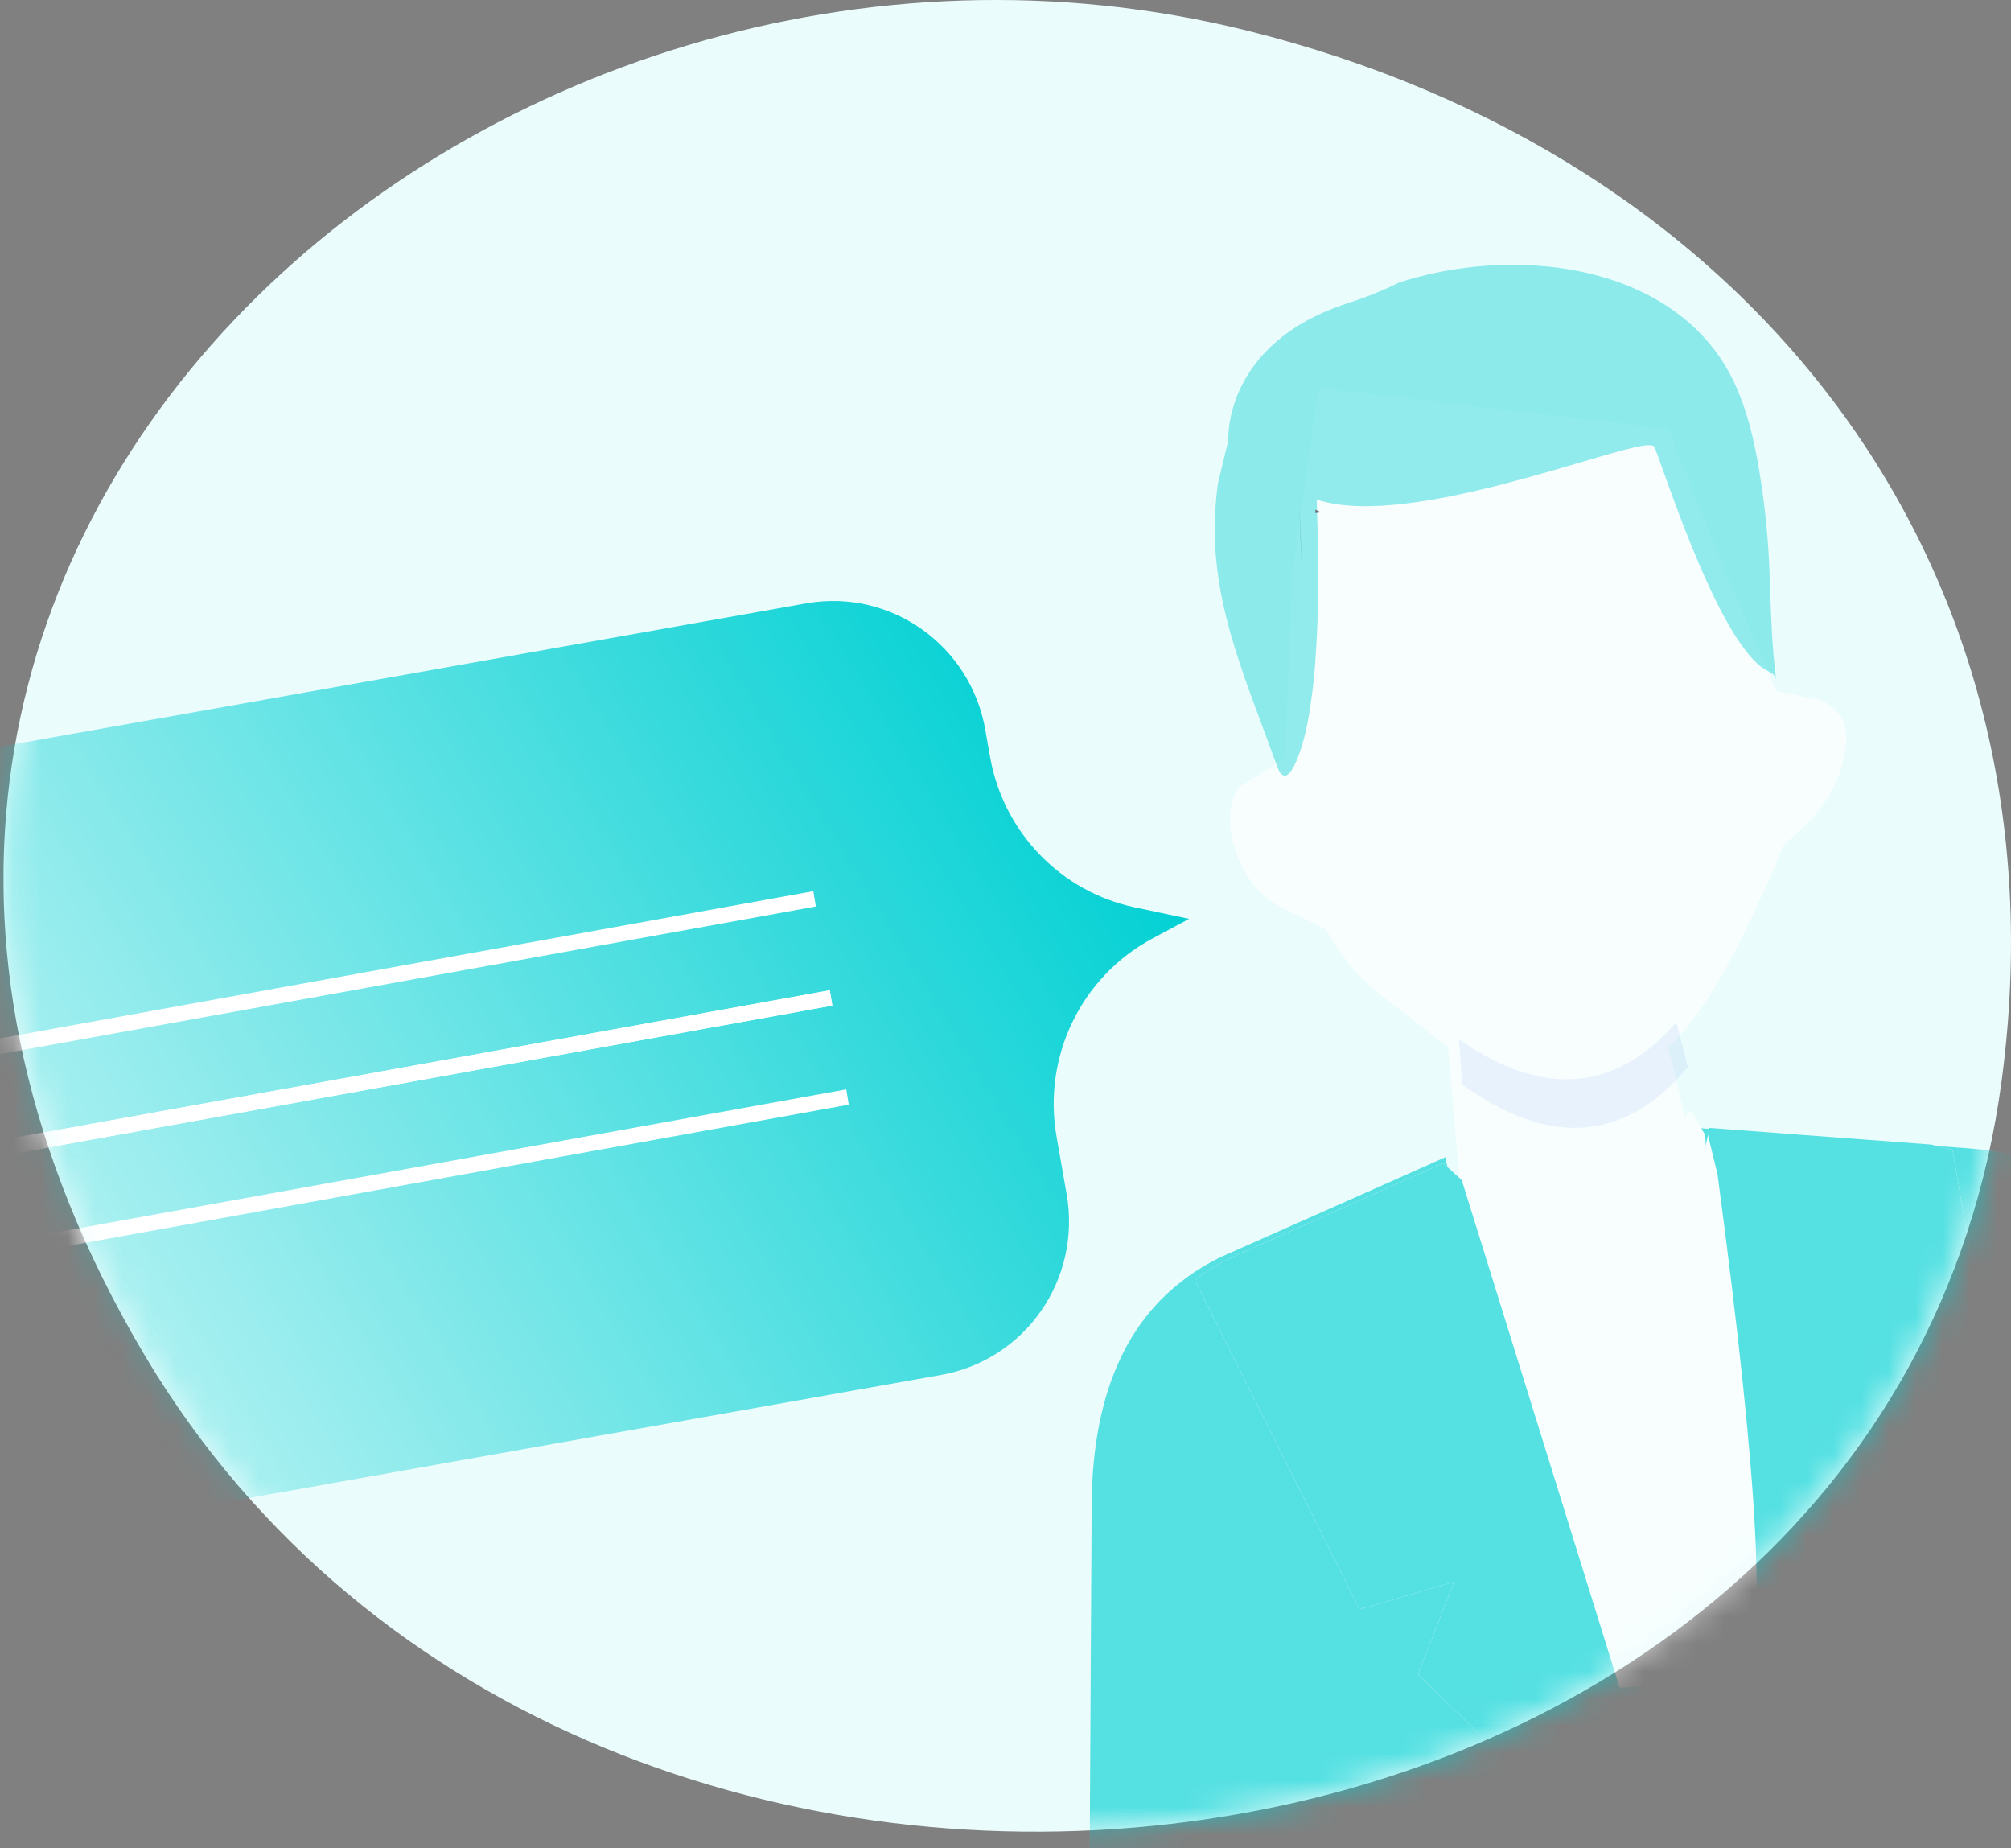 <svg xmlns="http://www.w3.org/2000/svg" xmlns:xlink="http://www.w3.org/1999/xlink" width="74" height="68" viewBox="0 0 74 68">
    <rect x="0" y="0" width="74" height="68" fill="#808080" stroke="none"/>
    <defs>
        <linearGradient id="prefix__c" x1="100%" x2="0%" y1="68.973%" y2="31.027%">
            <stop offset="0%" stop-color="#00D0D3" stop-opacity="0"/>
            <stop offset="100%" stop-color="#00D0D3"/>
        </linearGradient>
        <path id="prefix__a" d="M68.23 50.593c.165-.264.327-.53.488-.8C86.147 20.34 56.04-5.805 28.114 1.126 9.69 5.7-2.208 20.651.344 39.762c4.182 31.318 51.11 37.51 67.886 10.831z"/>
    </defs>
    <g fill="none" fill-rule="evenodd" transform="matrix(-1 0 0 1 74 0)">
        <mask id="prefix__b" fill="#fff">
            <use xlink:href="#prefix__a"/>
        </mask>
        <use fill="#EBFCFC" xlink:href="#prefix__a"/>
        <g mask="url(#prefix__b)">
            <g>
                <g opacity=".64">
                    <path fill="#FFF" d="M30.209 38.905L20.96 37.206 21.483 35.038 22.547 30.62 23.673 25.945 31.328 26.014 30.885 31.115 30.459 36.035z" transform="translate(-10.368 9.72)"/>
                    <path fill="#FFF" d="M44.288 61.585L.224 53.84l3.227-13.987c.878-3.812 3.941-6.67 7.67-7.235.227-.034.454-.062.684-.079l1.884-.141 3.065-.23 1.634-.121 3.473-.262.13-.01-.074.276-.399 1.493.782.33 5.813 2.463 2.063.874.816-3.508.195-.846.491.22 1.683.75 1.824.81 4.178 1.855c.498.232.97.514 1.41.843l.053.042c2.449 1.852 3.352 4.857 3.372 8.274l.09 15.933z" transform="translate(-10.368 9.72)"/>
                    <path fill="#00D0D3" d="M44.288 61.585L.224 53.84l3.227-13.987c.878-3.812 3.941-6.67 7.67-7.235.227-.034.454-.062.684-.079l1.884-.141 3.065-.23 1.634-.121 3.473-.262.13-.01-.074.276-.399 1.493.782.33 5.813 2.463 2.063.874.816-3.508.195-.846.491.22 1.683.75 1.824.81 4.178 1.855c.498.232.97.514 1.41.843l.053.042c2.449 1.852 3.352 4.857 3.372 8.274l.09 15.933z" transform="translate(-10.368 9.72)"/>
                    <path fill="#FFF" d="M37.017 21.105c-.299 1.41-1.017 2.76-1.817 3.971-.116.17-.228.338-.344.5-.708 1.01-1.76 1.627-2.718 2.41-.427.349-.876.696-1.348 1.013-1.47.993-3.144 1.72-4.906 1.409-1.35-.239-2.442-1.021-3.35-2.053-1.322-1.5-2.254-3.528-3.022-5.18-.22-.477-.416-.911-.584-1.324-.487-1.238-.702-2.331-.46-3.971.118-.755.31-1.496.573-2.212.489-1.368 1.162-2.685 1.703-4.026l2.241-5.588L35.856 4.56l.956 6.794.226 5.691c.022.54.068 1.093.098 1.65.043.81.043 1.626-.12 2.41z" transform="translate(-10.368 9.72)"/>
                    <path fill="#1F60E5" d="M30.561 30.182c-1.466 1.046-3.157 1.843-4.938 1.523-1.366-.246-2.462-1.08-3.367-2.173l.43-1.643c.88 1.02 1.936 1.792 3.244 2.028 1.706.307 3.327-.411 4.75-1.392l-.119 1.657z" opacity=".11" transform="translate(-10.368 9.72)"/>
                    <path fill="#FFF" d="M19.664 15.577l-2.122.43c-.691.148-1.166.779-1.114 1.478.082 1.204.621 2.332 1.508 3.157l1.535 1.415.193-6.48zM39.042 21.037c-.176.925-.712 1.845-1.307 2.3-.01.01-.02.018-.031.025-.028.022-.058.04-.088.062-.178.121-.364.23-.556.324l-1.719.839-.125.062 1.837-6.48.038.025 1.691 1.048c.01.01.017.021.024.033.311.492.358 1.13.236 1.762z" transform="translate(-10.368 9.72)"/>
                    <path fill="#2D1D2C" d="M36.475 11.04c.016-.91.054-1.615.075-1.943l-.075 1.944zM35.864 11.689v-.648c.002.21 0 .424 0 .648zM39.799 9.097c-.026-.212-.057-.425-.093-.648.038.223.069.436.093.648z" transform="translate(-10.368 9.72)"/>
                    <path fill="#FFF" d="M36.512 16.225c-1.03-2.127-1.995-6.299-1.995-6.299-1.796.817-9.769-1.793-9.769-1.793-.778 1.82-2.056 3.432-3.14 4.584 1.196-2.463 2.204-5.842 2.366-6.155.03-.056.14-.07.322-.047 1.616.201 8.797 3.222 12.034 2.088v.082c-.012.221-.04.895-.054 1.806v.04c-.024 1.572.002 3.825.236 5.694zM34.337 49.49l-3.472-1.007 1.327 3.398-6.657 6.504-7.922 7.736-4.026-9.841-3.643-8.916 3.952-5.038-2.981-.525 1.607-9.209.78-.202 3.062-.23 1.632-.121 3.469-.262.055.262.377 1.825 1.358 6.545 4.447-4.071 2.875-2.637.686-.628 1.681.752 1.822.811 4.173 1.857c.497.232.969.515 1.408.844l.053.042-6.063 12.112z" transform="translate(-10.368 9.72)"/>
                    <path fill="#00D0D3" d="M34.337 49.49l-3.472-1.007 1.327 3.398-6.657 6.504-7.922 7.736-4.026-9.841-3.643-8.916 3.952-5.038-2.981-.525 1.607-9.209.78-.202 3.062-.23 1.632-.121 3.469-.262.055.262-.352 1.441c-1.548 11.596-1.848 17.596-.9 18 .948.404 2.448.704 4.5.9l5.81-18.679.685-.628 1.681.752 1.822.811 4.173 1.857c.497.232.969.515 1.408.844l.053.042-6.063 12.112z" transform="translate(-10.368 9.72)"/>
                    <path fill="#FFF" d="M30.68 32.687l-.675.361c-2.404 1.3-5.339.797-7.22-1.238l-.633-.681-.526.902-1.962 25.018 7.6-12.996 3.416-11.366z" transform="translate(-10.368 9.72)"/>
                    <path fill="#00D0D3" d="M39.53 11.573c-.338 2.26-1.243 4.374-2.154 6.893-.053.147-.306.883-.781-.355-.07-.18-.13-.363-.18-.55-.054-.196-.105-.405-.15-.626l-.042-.225c-.064-.35-.118-.726-.163-1.113-.013-.108-.024-.219-.035-.33-.045-.434-.076-.881-.1-1.33 0-.087-.01-.175-.015-.26-.005-.084-.01-.176-.012-.26-.002-.085-.009-.196-.011-.294 0-.164-.01-.326-.015-.489v-.26c0-.216-.006-.43-.008-.636v-.108-.172-.498-.491l.049-1.633v-.174c-.067.022-.13.042-.201.06-3.34.91-10.299-1.866-11.89-2.056-.182-.02-.292 0-.323.047-.016.03-.042.09-.074.175 0 .014-.01.029-.017.044-.005.01-.008.02-.01.029-.014.034-.028.07-.042.11-.029.084-.064.18-.103.287l-.025.07c-.008.022-.016.047-.026.071-.02.059-.043.123-.068.189-.014.042-.03.086-.047.13-.017.044-.04.116-.06.176-.078.206-.16.435-.247.676l-.052.14c-.082.219-.168.449-.26.687-.03.077-.06.155-.093.235l-.145.366-.067.172-.119.29c-.073.178-.148.356-.225.533-.123.287-.251.572-.382.852-.067.143-.13.285-.204.425-.074.14-.13.27-.206.402l-.04.078c-.09.168-.179.33-.271.488l-.068.115c-.185.315-.393.615-.622.899-.663.802-.863.52-1.01.91.305-2.612.114-3.913.45-6.524.175-1.358.4-2.626.817-3.742.166-.453.375-.889.624-1.3C22.257 1.494 24.75.337 27.483.08c1.804-.164 3.623.032 5.35.577h.011c.612.301 1.244.557 1.893.766 4.653 1.49 4.431 5.056 4.431 5.056l.383 1.584c.024.173.043.343.06.52s.029.336.037.502c.007.082.01.164.011.246 0 .083 0 .165.007.244.006.08 0 .164 0 .244 0 .204-.008.405-.018.606 0 .056 0 .113-.01.169 0 .087-.014.173-.023.26 0 .058-.012.118-.017.177-.005.058-.014.13-.02.186-.007.056-.018.12-.024.183-.007.062-.017.112-.024.172z" opacity=".63" transform="translate(-10.368 9.72)"/>
                    <path fill="#2D1D2C" d="M35.961 9.16l-.198-.032c.07-.03.132-.06.202-.095l-.004.128z" transform="translate(-10.368 9.72)"/>
                </g>
                <g>
                    <path fill="url(#prefix__c)" fill-rule="nonzero" d="M57.475 13.713L54.478 30.82c-.545 3.116-3.495 5.196-6.588 4.647l-38.762-6.89c-1.485-.264-2.806-1.112-3.67-2.356-.866-1.245-1.204-2.785-.942-4.281l.375-2.138c.512-2.936-.907-5.87-3.518-7.273l-1.36-.73 1.999-.423c2.732-.578 4.84-2.77 5.325-5.54l.176-.998C8.059 1.723 11.008-.357 14.1.192l38.761 6.89c3.09.55 5.155 3.518 4.613 6.631z" transform="translate(-10.368 9.72) translate(40.6 12.287)"/>
                    <path fill="#FFF" d="M13.747 11.344L13.84 10.781 49.962 17.316 49.87 17.879zM13.141 14.99L13.234 14.427 49.357 20.962 49.264 21.525z" transform="translate(-10.368 9.72) translate(40.6 12.287)"/>
                    <path fill="#FFF" d="M13.141 14.99L13.234 14.427 49.357 20.962 49.264 21.525zM12.536 18.636L12.628 18.073 48.751 24.608 48.658 25.171z" transform="translate(-10.368 9.72) translate(40.6 12.287)"/>
                </g>
            </g>
        </g>
    </g>
</svg>
